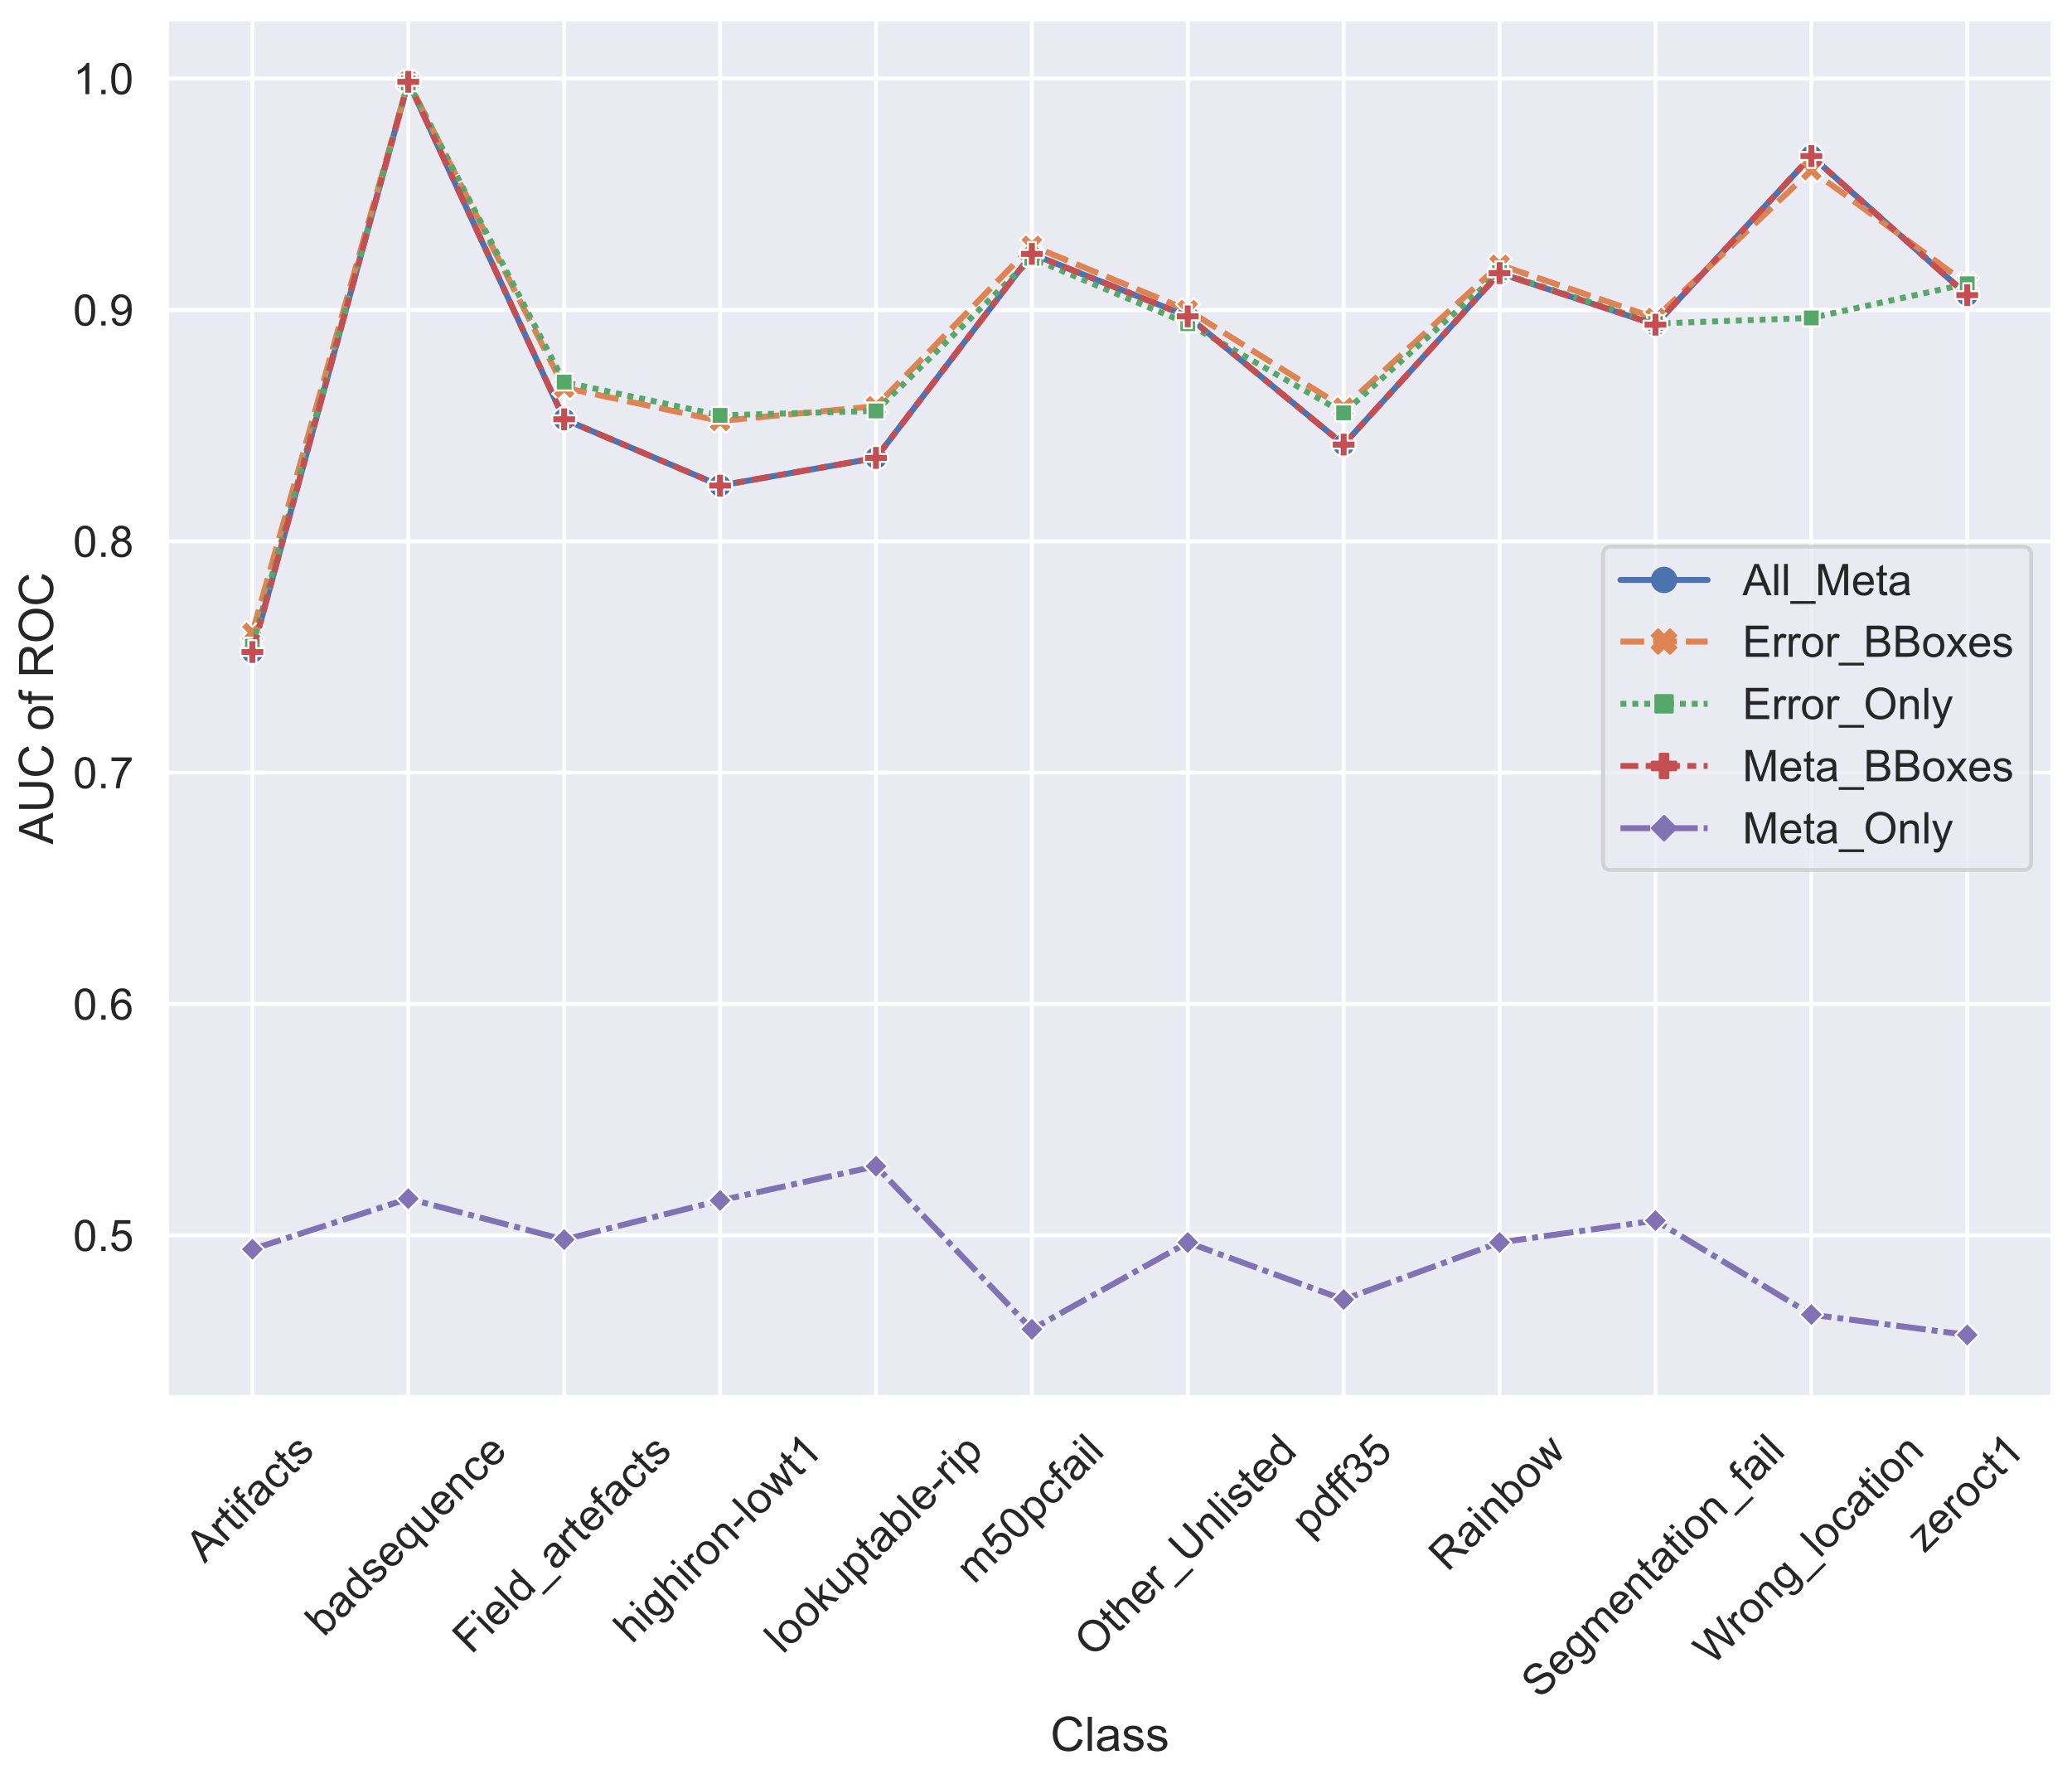 <?xml version="1.0" encoding="utf-8" standalone="no"?>
<!DOCTYPE svg PUBLIC "-//W3C//DTD SVG 1.1//EN"
  "http://www.w3.org/Graphics/SVG/1.1/DTD/svg11.dtd">
<!-- Created with matplotlib (https://matplotlib.org/) -->
<svg height="673.561pt" version="1.1" viewBox="0 0 784.537 673.561" width="784.537pt" xmlns="http://www.w3.org/2000/svg" xmlns:xlink="http://www.w3.org/1999/xlink">
 <defs>
  <style type="text/css">*{stroke-linecap:butt;stroke-linejoin:round;}</style>
 </defs>
 <g id="figure_1">
  <g id="patch_1">
   <path d="M 0 673.561 
L 784.537 673.561 
L 784.537 0 
L 0 0 
z
" style="fill:#ffffff;"/>
  </g>
  <g id="axes_1">
   <g id="patch_2">
    <path d="M 63.097 529.056 
L 777.337 529.056 
L 777.337 7.2 
L 63.097 7.2 
z
" style="fill:#eaeaf2;"/>
   </g>
   <g id="matplotlib.axis_1">
    <g id="xtick_1">
     <g id="line2d_1">
      <path clip-path="url(#pd75712869d)" d="M 95.562 529.056 
L 95.562 7.2 
" style="fill:none;stroke:#ffffff;stroke-linecap:round;stroke-width:1.5;"/>
     </g>
     <g id="text_1">
      <!-- Artifacts -->
      <g style="fill:#262626;" transform="translate(77.509 592.046)rotate(-45)scale(0.165 -0.165)">
       <defs>
        <path d="M -0.141 0 
L 27.344 71.578 
L 37.547 71.578 
L 66.844 0 
L 56.062 0 
L 47.703 21.688 
L 17.781 21.688 
L 9.906 0 
z
M 20.516 29.391 
L 44.781 29.391 
L 37.312 49.219 
Q 33.891 58.25 32.234 64.062 
Q 30.859 57.172 28.375 50.391 
z
" id="ArialMT-65"/>
        <path d="M 6.5 0 
L 6.5 51.859 
L 14.406 51.859 
L 14.406 44 
Q 17.438 49.516 20 51.266 
Q 22.562 53.031 25.641 53.031 
Q 30.078 53.031 34.672 50.203 
L 31.641 42.047 
Q 28.422 43.953 25.203 43.953 
Q 22.312 43.953 20.016 42.219 
Q 17.719 40.484 16.75 37.406 
Q 15.281 32.719 15.281 27.156 
L 15.281 0 
z
" id="ArialMT-114"/>
        <path d="M 25.781 7.859 
L 27.047 0.094 
Q 23.344 -0.688 20.406 -0.688 
Q 15.625 -0.688 12.984 0.828 
Q 10.359 2.344 9.281 4.812 
Q 8.203 7.281 8.203 15.188 
L 8.203 45.016 
L 1.766 45.016 
L 1.766 51.859 
L 8.203 51.859 
L 8.203 64.703 
L 16.938 69.969 
L 16.938 51.859 
L 25.781 51.859 
L 25.781 45.016 
L 16.938 45.016 
L 16.938 14.703 
Q 16.938 10.938 17.406 9.859 
Q 17.875 8.797 18.922 8.156 
Q 19.969 7.516 21.922 7.516 
Q 23.391 7.516 25.781 7.859 
z
" id="ArialMT-116"/>
        <path d="M 6.641 61.469 
L 6.641 71.578 
L 15.438 71.578 
L 15.438 61.469 
z
M 6.641 0 
L 6.641 51.859 
L 15.438 51.859 
L 15.438 0 
z
" id="ArialMT-105"/>
        <path d="M 8.688 0 
L 8.688 45.016 
L 0.922 45.016 
L 0.922 51.859 
L 8.688 51.859 
L 8.688 57.375 
Q 8.688 62.594 9.625 65.141 
Q 10.891 68.562 14.078 70.672 
Q 17.281 72.797 23.047 72.797 
Q 26.766 72.797 31.25 71.922 
L 29.938 64.266 
Q 27.203 64.75 24.75 64.75 
Q 20.75 64.75 19.094 63.031 
Q 17.438 61.328 17.438 56.641 
L 17.438 51.859 
L 27.547 51.859 
L 27.547 45.016 
L 17.438 45.016 
L 17.438 0 
z
" id="ArialMT-102"/>
        <path d="M 40.438 6.391 
Q 35.547 2.25 31.031 0.531 
Q 26.516 -1.172 21.344 -1.172 
Q 12.797 -1.172 8.203 3 
Q 3.609 7.172 3.609 13.672 
Q 3.609 17.484 5.344 20.625 
Q 7.078 23.781 9.891 25.688 
Q 12.703 27.594 16.219 28.562 
Q 18.797 29.25 24.031 29.891 
Q 34.672 31.156 39.703 32.906 
Q 39.75 34.719 39.75 35.203 
Q 39.75 40.578 37.25 42.781 
Q 33.891 45.75 27.25 45.75 
Q 21.047 45.75 18.094 43.578 
Q 15.141 41.406 13.719 35.891 
L 5.125 37.062 
Q 6.297 42.578 8.984 45.969 
Q 11.672 49.359 16.75 51.188 
Q 21.828 53.031 28.516 53.031 
Q 35.156 53.031 39.297 51.469 
Q 43.453 49.906 45.406 47.531 
Q 47.359 45.172 48.141 41.547 
Q 48.578 39.312 48.578 33.453 
L 48.578 21.734 
Q 48.578 9.469 49.141 6.219 
Q 49.703 2.984 51.375 0 
L 42.188 0 
Q 40.828 2.734 40.438 6.391 
z
M 39.703 26.031 
Q 34.906 24.078 25.344 22.703 
Q 19.922 21.922 17.672 20.938 
Q 15.438 19.969 14.203 18.094 
Q 12.984 16.219 12.984 13.922 
Q 12.984 10.406 15.641 8.062 
Q 18.312 5.719 23.438 5.719 
Q 28.516 5.719 32.469 7.938 
Q 36.422 10.156 38.281 14.016 
Q 39.703 17 39.703 22.797 
z
" id="ArialMT-97"/>
        <path d="M 40.438 19 
L 49.078 17.875 
Q 47.656 8.938 41.812 3.875 
Q 35.984 -1.172 27.484 -1.172 
Q 16.844 -1.172 10.375 5.781 
Q 3.906 12.75 3.906 25.734 
Q 3.906 34.125 6.688 40.422 
Q 9.469 46.734 15.156 49.875 
Q 20.844 53.031 27.547 53.031 
Q 35.984 53.031 41.359 48.75 
Q 46.734 44.484 48.25 36.625 
L 39.703 35.297 
Q 38.484 40.531 35.375 43.156 
Q 32.281 45.797 27.875 45.797 
Q 21.234 45.797 17.078 41.031 
Q 12.938 36.281 12.938 25.984 
Q 12.938 15.531 16.938 10.797 
Q 20.953 6.062 27.391 6.062 
Q 32.562 6.062 36.031 9.234 
Q 39.5 12.406 40.438 19 
z
" id="ArialMT-99"/>
        <path d="M 3.078 15.484 
L 11.766 16.844 
Q 12.5 11.625 15.844 8.844 
Q 19.188 6.062 25.203 6.062 
Q 31.25 6.062 34.172 8.516 
Q 37.109 10.984 37.109 14.312 
Q 37.109 17.281 34.516 19 
Q 32.719 20.172 25.531 21.969 
Q 15.875 24.422 12.141 26.203 
Q 8.406 27.984 6.469 31.125 
Q 4.547 34.281 4.547 38.094 
Q 4.547 41.547 6.125 44.5 
Q 7.719 47.469 10.453 49.422 
Q 12.5 50.922 16.031 51.969 
Q 19.578 53.031 23.641 53.031 
Q 29.734 53.031 34.344 51.266 
Q 38.969 49.516 41.156 46.5 
Q 43.359 43.5 44.188 38.484 
L 35.594 37.312 
Q 35.016 41.312 32.203 43.547 
Q 29.391 45.797 24.266 45.797 
Q 18.219 45.797 15.625 43.797 
Q 13.031 41.797 13.031 39.109 
Q 13.031 37.406 14.109 36.031 
Q 15.188 34.625 17.484 33.688 
Q 18.797 33.203 25.25 31.453 
Q 34.578 28.953 38.25 27.359 
Q 41.938 25.781 44.031 22.75 
Q 46.141 19.734 46.141 15.234 
Q 46.141 10.844 43.578 6.953 
Q 41.016 3.078 36.172 0.953 
Q 31.344 -1.172 25.25 -1.172 
Q 15.141 -1.172 9.844 3.031 
Q 4.547 7.234 3.078 15.484 
z
" id="ArialMT-115"/>
       </defs>
       <use xlink:href="#ArialMT-65"/>
       <use x="66.699" xlink:href="#ArialMT-114"/>
       <use x="100" xlink:href="#ArialMT-116"/>
       <use x="127.783" xlink:href="#ArialMT-105"/>
       <use x="150" xlink:href="#ArialMT-102"/>
       <use x="177.783" xlink:href="#ArialMT-97"/>
       <use x="233.398" xlink:href="#ArialMT-99"/>
       <use x="283.398" xlink:href="#ArialMT-116"/>
       <use x="311.182" xlink:href="#ArialMT-115"/>
      </g>
     </g>
    </g>
    <g id="xtick_2">
     <g id="line2d_2">
      <path clip-path="url(#pd75712869d)" d="M 154.59 529.056 
L 154.59 7.2 
" style="fill:none;stroke:#ffffff;stroke-linecap:round;stroke-width:1.5;"/>
     </g>
     <g id="text_2">
      <!-- badsequence -->
      <g style="fill:#262626;" transform="translate(122.576 619.967)rotate(-45)scale(0.165 -0.165)">
       <defs>
        <path d="M 14.703 0 
L 6.547 0 
L 6.547 71.578 
L 15.328 71.578 
L 15.328 46.047 
Q 20.906 53.031 29.547 53.031 
Q 34.328 53.031 38.594 51.094 
Q 42.875 49.172 45.625 45.672 
Q 48.391 42.188 49.953 37.25 
Q 51.516 32.328 51.516 26.703 
Q 51.516 13.375 44.922 6.094 
Q 38.328 -1.172 29.109 -1.172 
Q 19.922 -1.172 14.703 6.5 
z
M 14.594 26.312 
Q 14.594 17 17.141 12.844 
Q 21.297 6.062 28.375 6.062 
Q 34.125 6.062 38.328 11.062 
Q 42.531 16.062 42.531 25.984 
Q 42.531 36.141 38.5 40.969 
Q 34.469 45.797 28.766 45.797 
Q 23 45.797 18.797 40.797 
Q 14.594 35.797 14.594 26.312 
z
" id="ArialMT-98"/>
        <path d="M 40.234 0 
L 40.234 6.547 
Q 35.297 -1.172 25.734 -1.172 
Q 19.531 -1.172 14.328 2.25 
Q 9.125 5.672 6.266 11.797 
Q 3.422 17.922 3.422 25.875 
Q 3.422 33.641 6 39.969 
Q 8.594 46.297 13.766 49.656 
Q 18.953 53.031 25.344 53.031 
Q 30.031 53.031 33.688 51.047 
Q 37.359 49.078 39.656 45.906 
L 39.656 71.578 
L 48.391 71.578 
L 48.391 0 
z
M 12.453 25.875 
Q 12.453 15.922 16.641 10.984 
Q 20.844 6.062 26.562 6.062 
Q 32.328 6.062 36.344 10.766 
Q 40.375 15.484 40.375 25.141 
Q 40.375 35.797 36.266 40.766 
Q 32.172 45.75 26.172 45.75 
Q 20.312 45.75 16.375 40.969 
Q 12.453 36.188 12.453 25.875 
z
" id="ArialMT-100"/>
        <path d="M 42.094 16.703 
L 51.172 15.578 
Q 49.031 7.625 43.219 3.219 
Q 37.406 -1.172 28.375 -1.172 
Q 17 -1.172 10.328 5.828 
Q 3.656 12.844 3.656 25.484 
Q 3.656 38.578 10.391 45.797 
Q 17.141 53.031 27.875 53.031 
Q 38.281 53.031 44.875 45.953 
Q 51.469 38.875 51.469 26.031 
Q 51.469 25.25 51.422 23.688 
L 12.75 23.688 
Q 13.234 15.141 17.578 10.594 
Q 21.922 6.062 28.422 6.062 
Q 33.25 6.062 36.672 8.594 
Q 40.094 11.141 42.094 16.703 
z
M 13.234 30.906 
L 42.188 30.906 
Q 41.609 37.453 38.875 40.719 
Q 34.672 45.797 27.984 45.797 
Q 21.922 45.797 17.797 41.75 
Q 13.672 37.703 13.234 30.906 
z
" id="ArialMT-101"/>
        <path d="M 39.656 -19.875 
L 39.656 5.516 
Q 37.594 2.641 33.906 0.734 
Q 30.219 -1.172 26.078 -1.172 
Q 16.844 -1.172 10.172 6.203 
Q 3.516 13.578 3.516 26.422 
Q 3.516 34.234 6.219 40.422 
Q 8.938 46.625 14.078 49.828 
Q 19.234 53.031 25.391 53.031 
Q 35.016 53.031 40.531 44.922 
L 40.531 51.859 
L 48.438 51.859 
L 48.438 -19.875 
z
M 12.547 26.078 
Q 12.547 16.062 16.75 11.062 
Q 20.953 6.062 26.812 6.062 
Q 32.422 6.062 36.469 10.812 
Q 40.531 15.578 40.531 25.297 
Q 40.531 35.641 36.25 40.859 
Q 31.984 46.094 26.219 46.094 
Q 20.516 46.094 16.531 41.234 
Q 12.547 36.375 12.547 26.078 
z
" id="ArialMT-113"/>
        <path d="M 40.578 0 
L 40.578 7.625 
Q 34.516 -1.172 24.125 -1.172 
Q 19.531 -1.172 15.547 0.578 
Q 11.578 2.344 9.641 5 
Q 7.719 7.672 6.938 11.531 
Q 6.391 14.109 6.391 19.734 
L 6.391 51.859 
L 15.188 51.859 
L 15.188 23.094 
Q 15.188 16.219 15.719 13.812 
Q 16.547 10.359 19.234 8.375 
Q 21.922 6.391 25.875 6.391 
Q 29.828 6.391 33.297 8.422 
Q 36.766 10.453 38.203 13.938 
Q 39.656 17.438 39.656 24.078 
L 39.656 51.859 
L 48.438 51.859 
L 48.438 0 
z
" id="ArialMT-117"/>
        <path d="M 6.594 0 
L 6.594 51.859 
L 14.5 51.859 
L 14.5 44.484 
Q 20.219 53.031 31 53.031 
Q 35.688 53.031 39.625 51.344 
Q 43.562 49.656 45.516 46.922 
Q 47.469 44.188 48.25 40.438 
Q 48.734 37.984 48.734 31.891 
L 48.734 0 
L 39.938 0 
L 39.938 31.547 
Q 39.938 36.922 38.906 39.578 
Q 37.891 42.234 35.281 43.812 
Q 32.672 45.406 29.156 45.406 
Q 23.531 45.406 19.453 41.844 
Q 15.375 38.281 15.375 28.328 
L 15.375 0 
z
" id="ArialMT-110"/>
       </defs>
       <use xlink:href="#ArialMT-98"/>
       <use x="55.615" xlink:href="#ArialMT-97"/>
       <use x="111.23" xlink:href="#ArialMT-100"/>
       <use x="166.846" xlink:href="#ArialMT-115"/>
       <use x="216.846" xlink:href="#ArialMT-101"/>
       <use x="272.461" xlink:href="#ArialMT-113"/>
       <use x="328.076" xlink:href="#ArialMT-117"/>
       <use x="383.691" xlink:href="#ArialMT-101"/>
       <use x="439.307" xlink:href="#ArialMT-110"/>
       <use x="494.922" xlink:href="#ArialMT-99"/>
       <use x="544.922" xlink:href="#ArialMT-101"/>
      </g>
     </g>
    </g>
    <g id="xtick_3">
     <g id="line2d_3">
      <path clip-path="url(#pd75712869d)" d="M 213.618 529.056 
L 213.618 7.2 
" style="fill:none;stroke:#ffffff;stroke-linecap:round;stroke-width:1.5;"/>
     </g>
     <g id="text_3">
      <!-- Field_artefacts -->
      <g style="fill:#262626;" transform="translate(178.448 626.565)rotate(-45)scale(0.165 -0.165)">
       <defs>
        <path d="M 8.203 0 
L 8.203 71.578 
L 56.5 71.578 
L 56.5 63.141 
L 17.672 63.141 
L 17.672 40.969 
L 51.266 40.969 
L 51.266 32.516 
L 17.672 32.516 
L 17.672 0 
z
" id="ArialMT-70"/>
        <path d="M 6.391 0 
L 6.391 71.578 
L 15.188 71.578 
L 15.188 0 
z
" id="ArialMT-108"/>
        <path d="M -1.516 -19.875 
L -1.516 -13.531 
L 56.734 -13.531 
L 56.734 -19.875 
z
" id="ArialMT-95"/>
       </defs>
       <use xlink:href="#ArialMT-70"/>
       <use x="61.084" xlink:href="#ArialMT-105"/>
       <use x="83.301" xlink:href="#ArialMT-101"/>
       <use x="138.916" xlink:href="#ArialMT-108"/>
       <use x="161.133" xlink:href="#ArialMT-100"/>
       <use x="216.748" xlink:href="#ArialMT-95"/>
       <use x="272.363" xlink:href="#ArialMT-97"/>
       <use x="327.979" xlink:href="#ArialMT-114"/>
       <use x="361.279" xlink:href="#ArialMT-116"/>
       <use x="389.062" xlink:href="#ArialMT-101"/>
       <use x="444.678" xlink:href="#ArialMT-102"/>
       <use x="472.461" xlink:href="#ArialMT-97"/>
       <use x="528.076" xlink:href="#ArialMT-99"/>
       <use x="578.076" xlink:href="#ArialMT-116"/>
       <use x="605.859" xlink:href="#ArialMT-115"/>
      </g>
     </g>
    </g>
    <g id="xtick_4">
     <g id="line2d_4">
      <path clip-path="url(#pd75712869d)" d="M 272.646 529.056 
L 272.646 7.2 
" style="fill:none;stroke:#ffffff;stroke-linecap:round;stroke-width:1.5;"/>
     </g>
     <g id="text_4">
      <!-- highiron-lowt1 -->
      <g style="fill:#262626;" transform="translate(239.296 622.572)rotate(-45)scale(0.165 -0.165)">
       <defs>
        <path d="M 6.594 0 
L 6.594 71.578 
L 15.375 71.578 
L 15.375 45.906 
Q 21.531 53.031 30.906 53.031 
Q 36.672 53.031 40.922 50.75 
Q 45.172 48.484 47 44.484 
Q 48.828 40.484 48.828 32.859 
L 48.828 0 
L 40.047 0 
L 40.047 32.859 
Q 40.047 39.453 37.188 42.453 
Q 34.328 45.453 29.109 45.453 
Q 25.203 45.453 21.75 43.422 
Q 18.312 41.406 16.844 37.938 
Q 15.375 34.469 15.375 28.375 
L 15.375 0 
z
" id="ArialMT-104"/>
        <path d="M 4.984 -4.297 
L 13.531 -5.562 
Q 14.062 -9.516 16.5 -11.328 
Q 19.781 -13.766 25.438 -13.766 
Q 31.547 -13.766 34.859 -11.328 
Q 38.188 -8.891 39.359 -4.5 
Q 40.047 -1.812 39.984 6.781 
Q 34.234 0 25.641 0 
Q 14.938 0 9.078 7.719 
Q 3.219 15.438 3.219 26.219 
Q 3.219 33.641 5.906 39.906 
Q 8.594 46.188 13.688 49.609 
Q 18.797 53.031 25.688 53.031 
Q 34.859 53.031 40.828 45.609 
L 40.828 51.859 
L 48.922 51.859 
L 48.922 7.031 
Q 48.922 -5.078 46.453 -10.125 
Q 44 -15.188 38.641 -18.109 
Q 33.297 -21.047 25.484 -21.047 
Q 16.219 -21.047 10.5 -16.875 
Q 4.781 -12.703 4.984 -4.297 
z
M 12.25 26.859 
Q 12.25 16.656 16.297 11.969 
Q 20.359 7.281 26.469 7.281 
Q 32.516 7.281 36.609 11.938 
Q 40.719 16.609 40.719 26.562 
Q 40.719 36.078 36.5 40.906 
Q 32.281 45.75 26.312 45.75 
Q 20.453 45.75 16.344 40.984 
Q 12.25 36.234 12.25 26.859 
z
" id="ArialMT-103"/>
        <path d="M 3.328 25.922 
Q 3.328 40.328 11.328 47.266 
Q 18.016 53.031 27.641 53.031 
Q 38.328 53.031 45.109 46.016 
Q 51.906 39.016 51.906 26.656 
Q 51.906 16.656 48.906 10.906 
Q 45.906 5.172 40.156 2 
Q 34.422 -1.172 27.641 -1.172 
Q 16.75 -1.172 10.031 5.812 
Q 3.328 12.797 3.328 25.922 
z
M 12.359 25.922 
Q 12.359 15.969 16.703 11.016 
Q 21.047 6.062 27.641 6.062 
Q 34.188 6.062 38.531 11.031 
Q 42.875 16.016 42.875 26.219 
Q 42.875 35.844 38.5 40.797 
Q 34.125 45.75 27.641 45.75 
Q 21.047 45.75 16.703 40.812 
Q 12.359 35.891 12.359 25.922 
z
" id="ArialMT-111"/>
        <path d="M 3.172 21.484 
L 3.172 30.328 
L 30.172 30.328 
L 30.172 21.484 
z
" id="ArialMT-45"/>
        <path d="M 16.156 0 
L 0.297 51.859 
L 9.375 51.859 
L 17.625 21.922 
L 20.703 10.797 
Q 20.906 11.625 23.391 21.484 
L 31.641 51.859 
L 40.672 51.859 
L 48.438 21.781 
L 51.031 11.859 
L 54 21.875 
L 62.891 51.859 
L 71.438 51.859 
L 55.219 0 
L 46.094 0 
L 37.844 31.062 
L 35.844 39.891 
L 25.344 0 
z
" id="ArialMT-119"/>
        <path d="M 37.25 0 
L 28.469 0 
L 28.469 56 
Q 25.297 52.984 20.141 49.953 
Q 14.984 46.922 10.891 45.406 
L 10.891 53.906 
Q 18.266 57.375 23.781 62.297 
Q 29.297 67.234 31.594 71.875 
L 37.25 71.875 
z
" id="ArialMT-49"/>
       </defs>
       <use xlink:href="#ArialMT-104"/>
       <use x="55.615" xlink:href="#ArialMT-105"/>
       <use x="77.832" xlink:href="#ArialMT-103"/>
       <use x="133.447" xlink:href="#ArialMT-104"/>
       <use x="189.062" xlink:href="#ArialMT-105"/>
       <use x="211.279" xlink:href="#ArialMT-114"/>
       <use x="244.58" xlink:href="#ArialMT-111"/>
       <use x="300.195" xlink:href="#ArialMT-110"/>
       <use x="355.811" xlink:href="#ArialMT-45"/>
       <use x="389.111" xlink:href="#ArialMT-108"/>
       <use x="411.328" xlink:href="#ArialMT-111"/>
       <use x="466.943" xlink:href="#ArialMT-119"/>
       <use x="539.16" xlink:href="#ArialMT-116"/>
       <use x="566.943" xlink:href="#ArialMT-49"/>
      </g>
     </g>
    </g>
    <g id="xtick_5">
     <g id="line2d_5">
      <path clip-path="url(#pd75712869d)" d="M 331.674 529.056 
L 331.674 7.2 
" style="fill:none;stroke:#ffffff;stroke-linecap:round;stroke-width:1.5;"/>
     </g>
     <g id="text_5">
      <!-- lookuptable-rip -->
      <g style="fill:#262626;" transform="translate(296.427 626.434)rotate(-45)scale(0.165 -0.165)">
       <defs>
        <path d="M 6.641 0 
L 6.641 71.578 
L 15.438 71.578 
L 15.438 30.766 
L 36.234 51.859 
L 47.609 51.859 
L 27.781 32.625 
L 49.609 0 
L 38.766 0 
L 21.625 26.516 
L 15.438 20.562 
L 15.438 0 
z
" id="ArialMT-107"/>
        <path d="M 6.594 -19.875 
L 6.594 51.859 
L 14.594 51.859 
L 14.594 45.125 
Q 17.438 49.078 21 51.047 
Q 24.562 53.031 29.641 53.031 
Q 36.281 53.031 41.359 49.609 
Q 46.438 46.188 49.016 39.953 
Q 51.609 33.734 51.609 26.312 
Q 51.609 18.359 48.75 11.984 
Q 45.906 5.609 40.453 2.219 
Q 35.016 -1.172 29 -1.172 
Q 24.609 -1.172 21.109 0.688 
Q 17.625 2.547 15.375 5.375 
L 15.375 -19.875 
z
M 14.547 25.641 
Q 14.547 15.625 18.594 10.844 
Q 22.656 6.062 28.422 6.062 
Q 34.281 6.062 38.453 11.016 
Q 42.625 15.969 42.625 26.375 
Q 42.625 36.281 38.547 41.203 
Q 34.469 46.141 28.812 46.141 
Q 23.188 46.141 18.859 40.891 
Q 14.547 35.641 14.547 25.641 
z
" id="ArialMT-112"/>
       </defs>
       <use xlink:href="#ArialMT-108"/>
       <use x="22.217" xlink:href="#ArialMT-111"/>
       <use x="77.832" xlink:href="#ArialMT-111"/>
       <use x="133.447" xlink:href="#ArialMT-107"/>
       <use x="183.447" xlink:href="#ArialMT-117"/>
       <use x="239.062" xlink:href="#ArialMT-112"/>
       <use x="294.678" xlink:href="#ArialMT-116"/>
       <use x="322.461" xlink:href="#ArialMT-97"/>
       <use x="378.076" xlink:href="#ArialMT-98"/>
       <use x="433.691" xlink:href="#ArialMT-108"/>
       <use x="455.908" xlink:href="#ArialMT-101"/>
       <use x="511.523" xlink:href="#ArialMT-45"/>
       <use x="544.824" xlink:href="#ArialMT-114"/>
       <use x="578.125" xlink:href="#ArialMT-105"/>
       <use x="600.342" xlink:href="#ArialMT-112"/>
      </g>
     </g>
    </g>
    <g id="xtick_6">
     <g id="line2d_6">
      <path clip-path="url(#pd75712869d)" d="M 390.703 529.056 
L 390.703 7.2 
" style="fill:none;stroke:#ffffff;stroke-linecap:round;stroke-width:1.5;"/>
     </g>
     <g id="text_6">
      <!-- m50pcfail -->
      <g style="fill:#262626;" transform="translate(368.825 599.98)rotate(-45)scale(0.165 -0.165)">
       <defs>
        <path d="M 6.594 0 
L 6.594 51.859 
L 14.453 51.859 
L 14.453 44.578 
Q 16.891 48.391 20.938 50.703 
Q 25 53.031 30.172 53.031 
Q 35.938 53.031 39.625 50.641 
Q 43.312 48.25 44.828 43.953 
Q 50.984 53.031 60.844 53.031 
Q 68.562 53.031 72.703 48.75 
Q 76.859 44.484 76.859 35.594 
L 76.859 0 
L 68.109 0 
L 68.109 32.672 
Q 68.109 37.938 67.25 40.25 
Q 66.406 42.578 64.156 43.984 
Q 61.922 45.406 58.891 45.406 
Q 53.422 45.406 49.797 41.766 
Q 46.188 38.141 46.188 30.125 
L 46.188 0 
L 37.406 0 
L 37.406 33.688 
Q 37.406 39.547 35.25 42.469 
Q 33.109 45.406 28.219 45.406 
Q 24.516 45.406 21.359 43.453 
Q 18.219 41.5 16.797 37.734 
Q 15.375 33.984 15.375 26.906 
L 15.375 0 
z
" id="ArialMT-109"/>
        <path d="M 4.156 18.75 
L 13.375 19.531 
Q 14.406 12.797 18.141 9.391 
Q 21.875 6 27.156 6 
Q 33.5 6 37.891 10.781 
Q 42.281 15.578 42.281 23.484 
Q 42.281 31 38.062 35.344 
Q 33.844 39.703 27 39.703 
Q 22.75 39.703 19.328 37.766 
Q 15.922 35.844 13.969 32.766 
L 5.719 33.844 
L 12.641 70.609 
L 48.25 70.609 
L 48.25 62.203 
L 19.672 62.203 
L 15.828 42.969 
Q 22.266 47.469 29.344 47.469 
Q 38.719 47.469 45.156 40.969 
Q 51.609 34.469 51.609 24.266 
Q 51.609 14.547 45.953 7.469 
Q 39.062 -1.219 27.156 -1.219 
Q 17.391 -1.219 11.203 4.25 
Q 5.031 9.719 4.156 18.75 
z
" id="ArialMT-53"/>
        <path d="M 4.156 35.297 
Q 4.156 48 6.766 55.734 
Q 9.375 63.484 14.516 67.672 
Q 19.672 71.875 27.484 71.875 
Q 33.25 71.875 37.594 69.547 
Q 41.938 67.234 44.766 62.859 
Q 47.609 58.5 49.219 52.219 
Q 50.828 45.953 50.828 35.297 
Q 50.828 22.703 48.234 14.969 
Q 45.656 7.234 40.5 3 
Q 35.359 -1.219 27.484 -1.219 
Q 17.141 -1.219 11.234 6.203 
Q 4.156 15.141 4.156 35.297 
z
M 13.188 35.297 
Q 13.188 17.672 17.312 11.828 
Q 21.438 6 27.484 6 
Q 33.547 6 37.672 11.859 
Q 41.797 17.719 41.797 35.297 
Q 41.797 52.984 37.672 58.781 
Q 33.547 64.594 27.391 64.594 
Q 21.344 64.594 17.719 59.469 
Q 13.188 52.938 13.188 35.297 
z
" id="ArialMT-48"/>
       </defs>
       <use xlink:href="#ArialMT-109"/>
       <use x="83.301" xlink:href="#ArialMT-53"/>
       <use x="138.916" xlink:href="#ArialMT-48"/>
       <use x="194.531" xlink:href="#ArialMT-112"/>
       <use x="250.146" xlink:href="#ArialMT-99"/>
       <use x="300.146" xlink:href="#ArialMT-102"/>
       <use x="327.93" xlink:href="#ArialMT-97"/>
       <use x="383.545" xlink:href="#ArialMT-105"/>
       <use x="405.762" xlink:href="#ArialMT-108"/>
      </g>
     </g>
    </g>
    <g id="xtick_7">
     <g id="line2d_7">
      <path clip-path="url(#pd75712869d)" d="M 449.731 529.056 
L 449.731 7.2 
" style="fill:none;stroke:#ffffff;stroke-linecap:round;stroke-width:1.5;"/>
     </g>
     <g id="text_7">
      <!-- Other_Unlisted -->
      <g style="fill:#262626;" transform="translate(413.914 627.872)rotate(-45)scale(0.165 -0.165)">
       <defs>
        <path d="M 4.828 34.859 
Q 4.828 52.688 14.391 62.766 
Q 23.969 72.859 39.109 72.859 
Q 49.031 72.859 56.984 68.109 
Q 64.938 63.375 69.109 54.906 
Q 73.297 46.438 73.297 35.688 
Q 73.297 24.812 68.891 16.219 
Q 64.5 7.625 56.438 3.203 
Q 48.391 -1.219 39.062 -1.219 
Q 28.953 -1.219 20.984 3.656 
Q 13.031 8.547 8.922 16.984 
Q 4.828 25.438 4.828 34.859 
z
M 14.594 34.719 
Q 14.594 21.781 21.547 14.328 
Q 28.516 6.891 39.016 6.891 
Q 49.703 6.891 56.609 14.406 
Q 63.531 21.922 63.531 35.75 
Q 63.531 44.484 60.578 51 
Q 57.625 57.516 51.922 61.109 
Q 46.234 64.703 39.156 64.703 
Q 29.109 64.703 21.844 57.781 
Q 14.594 50.875 14.594 34.719 
z
" id="ArialMT-79"/>
        <path d="M 54.688 71.578 
L 64.156 71.578 
L 64.156 30.219 
Q 64.156 19.438 61.719 13.078 
Q 59.281 6.734 52.906 2.75 
Q 46.531 -1.219 36.188 -1.219 
Q 26.125 -1.219 19.719 2.25 
Q 13.328 5.719 10.594 12.281 
Q 7.859 18.844 7.859 30.219 
L 7.859 71.578 
L 17.328 71.578 
L 17.328 30.281 
Q 17.328 20.953 19.062 16.531 
Q 20.797 12.109 25.016 9.719 
Q 29.25 7.328 35.359 7.328 
Q 45.797 7.328 50.234 12.062 
Q 54.688 16.797 54.688 30.281 
z
" id="ArialMT-85"/>
       </defs>
       <use xlink:href="#ArialMT-79"/>
       <use x="77.783" xlink:href="#ArialMT-116"/>
       <use x="105.566" xlink:href="#ArialMT-104"/>
       <use x="161.182" xlink:href="#ArialMT-101"/>
       <use x="216.797" xlink:href="#ArialMT-114"/>
       <use x="250.098" xlink:href="#ArialMT-95"/>
       <use x="305.713" xlink:href="#ArialMT-85"/>
       <use x="377.93" xlink:href="#ArialMT-110"/>
       <use x="433.545" xlink:href="#ArialMT-108"/>
       <use x="455.762" xlink:href="#ArialMT-105"/>
       <use x="477.979" xlink:href="#ArialMT-115"/>
       <use x="527.979" xlink:href="#ArialMT-116"/>
       <use x="555.762" xlink:href="#ArialMT-101"/>
       <use x="611.377" xlink:href="#ArialMT-100"/>
      </g>
     </g>
    </g>
    <g id="xtick_8">
     <g id="line2d_8">
      <path clip-path="url(#pd75712869d)" d="M 508.759 529.056 
L 508.759 7.2 
" style="fill:none;stroke:#ffffff;stroke-linecap:round;stroke-width:1.5;"/>
     </g>
     <g id="text_8">
      <!-- pdff35 -->
      <g style="fill:#262626;" transform="translate(495.731 582.28)rotate(-45)scale(0.165 -0.165)">
       <defs>
        <path d="M 4.203 18.891 
L 12.984 20.062 
Q 14.5 12.594 18.141 9.297 
Q 21.781 6 27 6 
Q 33.203 6 37.469 10.297 
Q 41.75 14.594 41.75 20.953 
Q 41.75 27 37.797 30.922 
Q 33.844 34.859 27.734 34.859 
Q 25.25 34.859 21.531 33.891 
L 22.516 41.609 
Q 23.391 41.5 23.922 41.5 
Q 29.547 41.5 34.031 44.422 
Q 38.531 47.359 38.531 53.469 
Q 38.531 58.297 35.25 61.469 
Q 31.984 64.656 26.812 64.656 
Q 21.688 64.656 18.266 61.422 
Q 14.844 58.203 13.875 51.766 
L 5.078 53.328 
Q 6.688 62.156 12.391 67.016 
Q 18.109 71.875 26.609 71.875 
Q 32.469 71.875 37.391 69.359 
Q 42.328 66.844 44.938 62.5 
Q 47.562 58.156 47.562 53.266 
Q 47.562 48.641 45.062 44.828 
Q 42.578 41.016 37.703 38.766 
Q 44.047 37.312 47.562 32.688 
Q 51.078 28.078 51.078 21.141 
Q 51.078 11.766 44.234 5.25 
Q 37.406 -1.266 26.953 -1.266 
Q 17.531 -1.266 11.297 4.344 
Q 5.078 9.969 4.203 18.891 
z
" id="ArialMT-51"/>
       </defs>
       <use xlink:href="#ArialMT-112"/>
       <use x="55.615" xlink:href="#ArialMT-100"/>
       <use x="111.23" xlink:href="#ArialMT-102"/>
       <use x="137.264" xlink:href="#ArialMT-102"/>
       <use x="165.047" xlink:href="#ArialMT-51"/>
       <use x="220.662" xlink:href="#ArialMT-53"/>
      </g>
     </g>
    </g>
    <g id="xtick_9">
     <g id="line2d_9">
      <path clip-path="url(#pd75712869d)" d="M 567.787 529.056 
L 567.787 7.2 
" style="fill:none;stroke:#ffffff;stroke-linecap:round;stroke-width:1.5;"/>
     </g>
     <g id="text_9">
      <!-- Rainbow -->
      <g style="fill:#262626;" transform="translate(548.105 595.304)rotate(-45)scale(0.165 -0.165)">
       <defs>
        <path d="M 7.859 0 
L 7.859 71.578 
L 39.594 71.578 
Q 49.172 71.578 54.141 69.641 
Q 59.125 67.719 62.109 62.828 
Q 65.094 57.953 65.094 52.047 
Q 65.094 44.438 60.156 39.203 
Q 55.219 33.984 44.922 32.562 
Q 48.688 30.766 50.641 29 
Q 54.781 25.203 58.5 19.484 
L 70.953 0 
L 59.031 0 
L 49.562 14.891 
Q 45.406 21.344 42.719 24.75 
Q 40.047 28.172 37.922 29.531 
Q 35.797 30.906 33.594 31.453 
Q 31.984 31.781 28.328 31.781 
L 17.328 31.781 
L 17.328 0 
z
M 17.328 39.984 
L 37.703 39.984 
Q 44.188 39.984 47.844 41.328 
Q 51.516 42.672 53.422 45.625 
Q 55.328 48.578 55.328 52.047 
Q 55.328 57.125 51.641 60.391 
Q 47.953 63.672 39.984 63.672 
L 17.328 63.672 
z
" id="ArialMT-82"/>
       </defs>
       <use xlink:href="#ArialMT-82"/>
       <use x="72.217" xlink:href="#ArialMT-97"/>
       <use x="127.832" xlink:href="#ArialMT-105"/>
       <use x="150.049" xlink:href="#ArialMT-110"/>
       <use x="205.664" xlink:href="#ArialMT-98"/>
       <use x="261.279" xlink:href="#ArialMT-111"/>
       <use x="316.895" xlink:href="#ArialMT-119"/>
      </g>
     </g>
    </g>
    <g id="xtick_10">
     <g id="line2d_10">
      <path clip-path="url(#pd75712869d)" d="M 626.815 529.056 
L 626.815 7.2 
" style="fill:none;stroke:#ffffff;stroke-linecap:round;stroke-width:1.5;"/>
     </g>
     <g id="text_10">
      <!-- Segmentation_fail -->
      <g style="fill:#262626;" transform="translate(583.137 643.444)rotate(-45)scale(0.165 -0.165)">
       <defs>
        <path d="M 4.5 23 
L 13.422 23.781 
Q 14.062 18.406 16.375 14.969 
Q 18.703 11.531 23.578 9.406 
Q 28.469 7.281 34.578 7.281 
Q 39.984 7.281 44.141 8.891 
Q 48.297 10.5 50.312 13.297 
Q 52.344 16.109 52.344 19.438 
Q 52.344 22.797 50.391 25.312 
Q 48.438 27.828 43.953 29.547 
Q 41.062 30.672 31.203 33.031 
Q 21.344 35.406 17.391 37.5 
Q 12.25 40.188 9.734 44.156 
Q 7.234 48.141 7.234 53.078 
Q 7.234 58.5 10.297 63.203 
Q 13.375 67.922 19.281 70.359 
Q 25.203 72.797 32.422 72.797 
Q 40.375 72.797 46.453 70.234 
Q 52.547 67.672 55.812 62.688 
Q 59.078 57.719 59.328 51.422 
L 50.25 50.734 
Q 49.516 57.516 45.281 60.984 
Q 41.062 64.453 32.812 64.453 
Q 24.219 64.453 20.281 61.297 
Q 16.359 58.156 16.359 53.719 
Q 16.359 49.859 19.141 47.359 
Q 21.875 44.875 33.422 42.266 
Q 44.969 39.656 49.266 37.703 
Q 55.516 34.812 58.484 30.391 
Q 61.469 25.984 61.469 20.219 
Q 61.469 14.5 58.203 9.438 
Q 54.938 4.391 48.797 1.578 
Q 42.672 -1.219 35.016 -1.219 
Q 25.297 -1.219 18.719 1.609 
Q 12.156 4.438 8.422 10.125 
Q 4.688 15.828 4.5 23 
z
" id="ArialMT-83"/>
       </defs>
       <use xlink:href="#ArialMT-83"/>
       <use x="66.699" xlink:href="#ArialMT-101"/>
       <use x="122.314" xlink:href="#ArialMT-103"/>
       <use x="177.93" xlink:href="#ArialMT-109"/>
       <use x="261.23" xlink:href="#ArialMT-101"/>
       <use x="316.846" xlink:href="#ArialMT-110"/>
       <use x="372.461" xlink:href="#ArialMT-116"/>
       <use x="400.244" xlink:href="#ArialMT-97"/>
       <use x="455.859" xlink:href="#ArialMT-116"/>
       <use x="483.643" xlink:href="#ArialMT-105"/>
       <use x="505.859" xlink:href="#ArialMT-111"/>
       <use x="561.475" xlink:href="#ArialMT-110"/>
       <use x="617.09" xlink:href="#ArialMT-95"/>
       <use x="672.705" xlink:href="#ArialMT-102"/>
       <use x="700.488" xlink:href="#ArialMT-97"/>
       <use x="756.104" xlink:href="#ArialMT-105"/>
       <use x="778.32" xlink:href="#ArialMT-108"/>
      </g>
     </g>
    </g>
    <g id="xtick_11">
     <g id="line2d_11">
      <path clip-path="url(#pd75712869d)" d="M 685.843 529.056 
L 685.843 7.2 
" style="fill:none;stroke:#ffffff;stroke-linecap:round;stroke-width:1.5;"/>
     </g>
     <g id="text_11">
      <!-- Wrong_location -->
      <g style="fill:#262626;" transform="translate(648.362 630.765)rotate(-45)scale(0.165 -0.165)">
       <defs>
        <path d="M 20.219 0 
L 1.219 71.578 
L 10.938 71.578 
L 21.828 24.656 
Q 23.578 17.281 24.859 10.016 
Q 27.594 21.484 28.078 23.25 
L 41.703 71.578 
L 53.125 71.578 
L 63.375 35.359 
Q 67.234 21.875 68.953 10.016 
Q 70.312 16.797 72.516 25.594 
L 83.734 71.578 
L 93.266 71.578 
L 73.641 0 
L 64.5 0 
L 49.422 54.547 
Q 47.516 61.375 47.172 62.938 
Q 46.047 58.016 45.062 54.547 
L 29.891 0 
z
" id="ArialMT-87"/>
       </defs>
       <use xlink:href="#ArialMT-87"/>
       <use x="92.635" xlink:href="#ArialMT-114"/>
       <use x="125.936" xlink:href="#ArialMT-111"/>
       <use x="181.551" xlink:href="#ArialMT-110"/>
       <use x="237.166" xlink:href="#ArialMT-103"/>
       <use x="292.781" xlink:href="#ArialMT-95"/>
       <use x="348.396" xlink:href="#ArialMT-108"/>
       <use x="370.613" xlink:href="#ArialMT-111"/>
       <use x="426.229" xlink:href="#ArialMT-99"/>
       <use x="476.229" xlink:href="#ArialMT-97"/>
       <use x="531.844" xlink:href="#ArialMT-116"/>
       <use x="559.627" xlink:href="#ArialMT-105"/>
       <use x="581.844" xlink:href="#ArialMT-111"/>
       <use x="637.459" xlink:href="#ArialMT-110"/>
      </g>
     </g>
    </g>
    <g id="xtick_12">
     <g id="line2d_12">
      <path clip-path="url(#pd75712869d)" d="M 744.871 529.056 
L 744.871 7.2 
" style="fill:none;stroke:#ffffff;stroke-linecap:round;stroke-width:1.5;"/>
     </g>
     <g id="text_12">
      <!-- zeroct1 -->
      <g style="fill:#262626;" transform="translate(728.758 588.165)rotate(-45)scale(0.165 -0.165)">
       <defs>
        <path d="M 1.953 0 
L 1.953 7.125 
L 34.969 45.016 
Q 29.344 44.734 25.047 44.734 
L 3.906 44.734 
L 3.906 51.859 
L 46.297 51.859 
L 46.297 46.047 
L 18.219 13.141 
L 12.797 7.125 
Q 18.703 7.562 23.875 7.562 
L 47.859 7.562 
L 47.859 0 
z
" id="ArialMT-122"/>
       </defs>
       <use xlink:href="#ArialMT-122"/>
       <use x="50" xlink:href="#ArialMT-101"/>
       <use x="105.615" xlink:href="#ArialMT-114"/>
       <use x="138.916" xlink:href="#ArialMT-111"/>
       <use x="194.531" xlink:href="#ArialMT-99"/>
       <use x="244.531" xlink:href="#ArialMT-116"/>
       <use x="272.314" xlink:href="#ArialMT-49"/>
      </g>
     </g>
    </g>
    <g id="text_13">
     <!-- Class -->
     <g style="fill:#262626;" transform="translate(397.712 662.784)scale(0.18 -0.18)">
      <defs>
       <path d="M 58.797 25.094 
L 68.266 22.703 
Q 65.281 11.031 57.547 4.906 
Q 49.812 -1.219 38.625 -1.219 
Q 27.047 -1.219 19.797 3.484 
Q 12.547 8.203 8.766 17.141 
Q 4.984 26.078 4.984 36.328 
Q 4.984 47.516 9.25 55.828 
Q 13.531 64.156 21.406 68.469 
Q 29.297 72.797 38.766 72.797 
Q 49.516 72.797 56.828 67.328 
Q 64.156 61.859 67.047 51.953 
L 57.719 49.75 
Q 55.219 57.562 50.484 61.125 
Q 45.75 64.703 38.578 64.703 
Q 30.328 64.703 24.781 60.734 
Q 19.234 56.781 16.984 50.109 
Q 14.75 43.453 14.75 36.375 
Q 14.75 27.25 17.406 20.438 
Q 20.062 13.625 25.672 10.25 
Q 31.297 6.891 37.844 6.891 
Q 45.797 6.891 51.312 11.469 
Q 56.844 16.062 58.797 25.094 
z
" id="ArialMT-67"/>
      </defs>
      <use xlink:href="#ArialMT-67"/>
      <use x="72.217" xlink:href="#ArialMT-108"/>
      <use x="94.434" xlink:href="#ArialMT-97"/>
      <use x="150.049" xlink:href="#ArialMT-115"/>
      <use x="200.049" xlink:href="#ArialMT-115"/>
     </g>
    </g>
   </g>
   <g id="matplotlib.axis_2">
    <g id="ytick_1">
     <g id="line2d_13">
      <path clip-path="url(#pd75712869d)" d="M 63.097 467.636 
L 777.337 467.636 
" style="fill:none;stroke:#ffffff;stroke-linecap:round;stroke-width:1.5;"/>
     </g>
     <g id="text_14">
      <!-- 0.5 -->
      <g style="fill:#262626;" transform="translate(27.662 473.541)scale(0.165 -0.165)">
       <defs>
        <path d="M 9.078 0 
L 9.078 10.016 
L 19.094 10.016 
L 19.094 0 
z
" id="ArialMT-46"/>
       </defs>
       <use xlink:href="#ArialMT-48"/>
       <use x="55.615" xlink:href="#ArialMT-46"/>
       <use x="83.398" xlink:href="#ArialMT-53"/>
      </g>
     </g>
    </g>
    <g id="ytick_2">
     <g id="line2d_14">
      <path clip-path="url(#pd75712869d)" d="M 63.097 380.059 
L 777.337 380.059 
" style="fill:none;stroke:#ffffff;stroke-linecap:round;stroke-width:1.5;"/>
     </g>
     <g id="text_15">
      <!-- 0.6 -->
      <g style="fill:#262626;" transform="translate(27.662 385.964)scale(0.165 -0.165)">
       <defs>
        <path d="M 49.75 54.047 
L 41.016 53.375 
Q 39.844 58.547 37.703 60.891 
Q 34.125 64.656 28.906 64.656 
Q 24.703 64.656 21.531 62.312 
Q 17.391 59.281 14.984 53.469 
Q 12.594 47.656 12.5 36.922 
Q 15.672 41.75 20.266 44.094 
Q 24.859 46.438 29.891 46.438 
Q 38.672 46.438 44.844 39.969 
Q 51.031 33.5 51.031 23.25 
Q 51.031 16.5 48.125 10.719 
Q 45.219 4.938 40.141 1.859 
Q 35.062 -1.219 28.609 -1.219 
Q 17.625 -1.219 10.688 6.859 
Q 3.766 14.938 3.766 33.5 
Q 3.766 54.25 11.422 63.672 
Q 18.109 71.875 29.438 71.875 
Q 37.891 71.875 43.281 67.141 
Q 48.688 62.406 49.75 54.047 
z
M 13.875 23.188 
Q 13.875 18.656 15.797 14.5 
Q 17.719 10.359 21.188 8.172 
Q 24.656 6 28.469 6 
Q 34.031 6 38.031 10.484 
Q 42.047 14.984 42.047 22.703 
Q 42.047 30.125 38.078 34.391 
Q 34.125 38.672 28.125 38.672 
Q 22.172 38.672 18.016 34.391 
Q 13.875 30.125 13.875 23.188 
z
" id="ArialMT-54"/>
       </defs>
       <use xlink:href="#ArialMT-48"/>
       <use x="55.615" xlink:href="#ArialMT-46"/>
       <use x="83.398" xlink:href="#ArialMT-54"/>
      </g>
     </g>
    </g>
    <g id="ytick_3">
     <g id="line2d_15">
      <path clip-path="url(#pd75712869d)" d="M 63.097 292.482 
L 777.337 292.482 
" style="fill:none;stroke:#ffffff;stroke-linecap:round;stroke-width:1.5;"/>
     </g>
     <g id="text_16">
      <!-- 0.7 -->
      <g style="fill:#262626;" transform="translate(27.662 298.387)scale(0.165 -0.165)">
       <defs>
        <path d="M 4.734 62.203 
L 4.734 70.656 
L 51.078 70.656 
L 51.078 63.812 
Q 44.234 56.547 37.516 44.484 
Q 30.812 32.422 27.156 19.672 
Q 24.516 10.688 23.781 0 
L 14.75 0 
Q 14.891 8.453 18.062 20.406 
Q 21.234 32.375 27.172 43.484 
Q 33.109 54.594 39.797 62.203 
z
" id="ArialMT-55"/>
       </defs>
       <use xlink:href="#ArialMT-48"/>
       <use x="55.615" xlink:href="#ArialMT-46"/>
       <use x="83.398" xlink:href="#ArialMT-55"/>
      </g>
     </g>
    </g>
    <g id="ytick_4">
     <g id="line2d_16">
      <path clip-path="url(#pd75712869d)" d="M 63.097 204.905 
L 777.337 204.905 
" style="fill:none;stroke:#ffffff;stroke-linecap:round;stroke-width:1.5;"/>
     </g>
     <g id="text_17">
      <!-- 0.8 -->
      <g style="fill:#262626;" transform="translate(27.662 210.811)scale(0.165 -0.165)">
       <defs>
        <path d="M 17.672 38.812 
Q 12.203 40.828 9.562 44.531 
Q 6.938 48.25 6.938 53.422 
Q 6.938 61.234 12.547 66.547 
Q 18.172 71.875 27.484 71.875 
Q 36.859 71.875 42.578 66.422 
Q 48.297 60.984 48.297 53.172 
Q 48.297 48.188 45.672 44.5 
Q 43.062 40.828 37.75 38.812 
Q 44.344 36.672 47.781 31.875 
Q 51.219 27.094 51.219 20.453 
Q 51.219 11.281 44.719 5.031 
Q 38.234 -1.219 27.641 -1.219 
Q 17.047 -1.219 10.547 5.047 
Q 4.047 11.328 4.047 20.703 
Q 4.047 27.688 7.594 32.391 
Q 11.141 37.109 17.672 38.812 
z
M 15.922 53.719 
Q 15.922 48.641 19.188 45.406 
Q 22.469 42.188 27.688 42.188 
Q 32.766 42.188 36.016 45.375 
Q 39.266 48.578 39.266 53.219 
Q 39.266 58.062 35.906 61.359 
Q 32.562 64.656 27.594 64.656 
Q 22.562 64.656 19.234 61.422 
Q 15.922 58.203 15.922 53.719 
z
M 13.094 20.656 
Q 13.094 16.891 14.875 13.375 
Q 16.656 9.859 20.172 7.922 
Q 23.688 6 27.734 6 
Q 34.031 6 38.125 10.047 
Q 42.234 14.109 42.234 20.359 
Q 42.234 26.703 38.016 30.859 
Q 33.797 35.016 27.438 35.016 
Q 21.234 35.016 17.156 30.906 
Q 13.094 26.812 13.094 20.656 
z
" id="ArialMT-56"/>
       </defs>
       <use xlink:href="#ArialMT-48"/>
       <use x="55.615" xlink:href="#ArialMT-46"/>
       <use x="83.398" xlink:href="#ArialMT-56"/>
      </g>
     </g>
    </g>
    <g id="ytick_5">
     <g id="line2d_17">
      <path clip-path="url(#pd75712869d)" d="M 63.097 117.329 
L 777.337 117.329 
" style="fill:none;stroke:#ffffff;stroke-linecap:round;stroke-width:1.5;"/>
     </g>
     <g id="text_18">
      <!-- 0.9 -->
      <g style="fill:#262626;" transform="translate(27.662 123.234)scale(0.165 -0.165)">
       <defs>
        <path d="M 5.469 16.547 
L 13.922 17.328 
Q 14.984 11.375 18.016 8.688 
Q 21.047 6 25.781 6 
Q 29.828 6 32.875 7.859 
Q 35.938 9.719 37.891 12.812 
Q 39.844 15.922 41.156 21.188 
Q 42.484 26.469 42.484 31.938 
Q 42.484 32.516 42.438 33.688 
Q 39.797 29.5 35.234 26.875 
Q 30.672 24.266 25.344 24.266 
Q 16.453 24.266 10.297 30.703 
Q 4.156 37.156 4.156 47.703 
Q 4.156 58.594 10.578 65.234 
Q 17 71.875 26.656 71.875 
Q 33.641 71.875 39.422 68.109 
Q 45.219 64.359 48.219 57.391 
Q 51.219 50.438 51.219 37.25 
Q 51.219 23.531 48.234 15.406 
Q 45.266 7.281 39.375 3.031 
Q 33.5 -1.219 25.594 -1.219 
Q 17.188 -1.219 11.859 3.438 
Q 6.547 8.109 5.469 16.547 
z
M 41.453 48.141 
Q 41.453 55.719 37.422 60.156 
Q 33.406 64.594 27.734 64.594 
Q 21.875 64.594 17.531 59.812 
Q 13.188 55.031 13.188 47.406 
Q 13.188 40.578 17.312 36.297 
Q 21.438 32.031 27.484 32.031 
Q 33.594 32.031 37.516 36.297 
Q 41.453 40.578 41.453 48.141 
z
" id="ArialMT-57"/>
       </defs>
       <use xlink:href="#ArialMT-48"/>
       <use x="55.615" xlink:href="#ArialMT-46"/>
       <use x="83.398" xlink:href="#ArialMT-57"/>
      </g>
     </g>
    </g>
    <g id="ytick_6">
     <g id="line2d_18">
      <path clip-path="url(#pd75712869d)" d="M 63.097 29.752 
L 777.337 29.752 
" style="fill:none;stroke:#ffffff;stroke-linecap:round;stroke-width:1.5;"/>
     </g>
     <g id="text_19">
      <!-- 1.0 -->
      <g style="fill:#262626;" transform="translate(27.662 35.657)scale(0.165 -0.165)">
       <use xlink:href="#ArialMT-49"/>
       <use x="55.615" xlink:href="#ArialMT-46"/>
       <use x="83.398" xlink:href="#ArialMT-48"/>
      </g>
     </g>
    </g>
    <g id="text_20">
     <!-- AUC of ROC -->
     <g style="fill:#262626;" transform="translate(20.084 319.636)rotate(-90)scale(0.18 -0.18)">
      <defs>
       <path id="ArialMT-32"/>
      </defs>
      <use xlink:href="#ArialMT-65"/>
      <use x="66.699" xlink:href="#ArialMT-85"/>
      <use x="138.916" xlink:href="#ArialMT-67"/>
      <use x="211.133" xlink:href="#ArialMT-32"/>
      <use x="238.916" xlink:href="#ArialMT-111"/>
      <use x="294.531" xlink:href="#ArialMT-102"/>
      <use x="322.314" xlink:href="#ArialMT-32"/>
      <use x="350.098" xlink:href="#ArialMT-82"/>
      <use x="422.314" xlink:href="#ArialMT-79"/>
      <use x="500.098" xlink:href="#ArialMT-67"/>
     </g>
    </g>
   </g>
   <g id="line2d_19">
    <path clip-path="url(#pd75712869d)" d="M 95.562 246.827 
L 154.59 30.98 
L 213.618 158.721 
L 272.646 183.829 
L 331.674 173.354 
L 390.703 96.114 
L 449.731 119.747 
L 508.759 168.306 
L 567.787 103.383 
L 626.815 122.907 
L 685.843 59.071 
L 744.871 111.721 
" style="fill:none;stroke:#4c72b0;stroke-linecap:round;stroke-width:2.25;"/>
    <defs>
     <path d="M 0 4.5 
C 1.193 4.5 2.338 4.026 3.182 3.182 
C 4.026 2.338 4.5 1.193 4.5 0 
C 4.5 -1.193 4.026 -2.338 3.182 -3.182 
C 2.338 -4.026 1.193 -4.5 0 -4.5 
C -1.193 -4.5 -2.338 -4.026 -3.182 -3.182 
C -4.026 -2.338 -4.5 -1.193 -4.5 0 
C -4.5 1.193 -4.026 2.338 -3.182 3.182 
C -2.338 4.026 -1.193 4.5 0 4.5 
z
" id="m05a3565fd2" style="stroke:#ffffff;stroke-width:0.75;"/>
    </defs>
    <g clip-path="url(#pd75712869d)">
     <use style="fill:#4c72b0;stroke:#ffffff;stroke-width:0.75;" x="95.562" xlink:href="#m05a3565fd2" y="246.827"/>
     <use style="fill:#4c72b0;stroke:#ffffff;stroke-width:0.75;" x="154.59" xlink:href="#m05a3565fd2" y="30.98"/>
     <use style="fill:#4c72b0;stroke:#ffffff;stroke-width:0.75;" x="213.618" xlink:href="#m05a3565fd2" y="158.721"/>
     <use style="fill:#4c72b0;stroke:#ffffff;stroke-width:0.75;" x="272.646" xlink:href="#m05a3565fd2" y="183.829"/>
     <use style="fill:#4c72b0;stroke:#ffffff;stroke-width:0.75;" x="331.674" xlink:href="#m05a3565fd2" y="173.354"/>
     <use style="fill:#4c72b0;stroke:#ffffff;stroke-width:0.75;" x="390.703" xlink:href="#m05a3565fd2" y="96.114"/>
     <use style="fill:#4c72b0;stroke:#ffffff;stroke-width:0.75;" x="449.731" xlink:href="#m05a3565fd2" y="119.747"/>
     <use style="fill:#4c72b0;stroke:#ffffff;stroke-width:0.75;" x="508.759" xlink:href="#m05a3565fd2" y="168.306"/>
     <use style="fill:#4c72b0;stroke:#ffffff;stroke-width:0.75;" x="567.787" xlink:href="#m05a3565fd2" y="103.383"/>
     <use style="fill:#4c72b0;stroke:#ffffff;stroke-width:0.75;" x="626.815" xlink:href="#m05a3565fd2" y="122.907"/>
     <use style="fill:#4c72b0;stroke:#ffffff;stroke-width:0.75;" x="685.843" xlink:href="#m05a3565fd2" y="59.071"/>
     <use style="fill:#4c72b0;stroke:#ffffff;stroke-width:0.75;" x="744.871" xlink:href="#m05a3565fd2" y="111.721"/>
    </g>
   </g>
   <g id="line2d_20">
    <path clip-path="url(#pd75712869d)" d="M 95.562 239.545 
L 154.59 30.921 
L 213.618 146.782 
L 272.646 159.35 
L 331.674 153.761 
L 390.703 93.07 
L 449.731 117.378 
L 508.759 154.292 
L 567.787 100.243 
L 626.815 120.363 
L 685.843 64.426 
L 744.871 107.524 
" style="fill:none;stroke:#dd8452;stroke-dasharray:9,3.375;stroke-dashoffset:0;stroke-width:2.25;"/>
    <defs>
     <path d="M -2.25 4.5 
L 0 2.25 
L 2.25 4.5 
L 4.5 2.25 
L 2.25 0 
L 4.5 -2.25 
L 2.25 -4.5 
L 0 -2.25 
L -2.25 -4.5 
L -4.5 -2.25 
L -2.25 0 
L -4.5 2.25 
z
" id="md8bdf6b019" style="stroke:#ffffff;stroke-linejoin:miter;stroke-width:0.75;"/>
    </defs>
    <g clip-path="url(#pd75712869d)">
     <use style="fill:#dd8452;stroke:#ffffff;stroke-linejoin:miter;stroke-width:0.75;" x="95.562" xlink:href="#md8bdf6b019" y="239.545"/>
     <use style="fill:#dd8452;stroke:#ffffff;stroke-linejoin:miter;stroke-width:0.75;" x="154.59" xlink:href="#md8bdf6b019" y="30.921"/>
     <use style="fill:#dd8452;stroke:#ffffff;stroke-linejoin:miter;stroke-width:0.75;" x="213.618" xlink:href="#md8bdf6b019" y="146.782"/>
     <use style="fill:#dd8452;stroke:#ffffff;stroke-linejoin:miter;stroke-width:0.75;" x="272.646" xlink:href="#md8bdf6b019" y="159.35"/>
     <use style="fill:#dd8452;stroke:#ffffff;stroke-linejoin:miter;stroke-width:0.75;" x="331.674" xlink:href="#md8bdf6b019" y="153.761"/>
     <use style="fill:#dd8452;stroke:#ffffff;stroke-linejoin:miter;stroke-width:0.75;" x="390.703" xlink:href="#md8bdf6b019" y="93.07"/>
     <use style="fill:#dd8452;stroke:#ffffff;stroke-linejoin:miter;stroke-width:0.75;" x="449.731" xlink:href="#md8bdf6b019" y="117.378"/>
     <use style="fill:#dd8452;stroke:#ffffff;stroke-linejoin:miter;stroke-width:0.75;" x="508.759" xlink:href="#md8bdf6b019" y="154.292"/>
     <use style="fill:#dd8452;stroke:#ffffff;stroke-linejoin:miter;stroke-width:0.75;" x="567.787" xlink:href="#md8bdf6b019" y="100.243"/>
     <use style="fill:#dd8452;stroke:#ffffff;stroke-linejoin:miter;stroke-width:0.75;" x="626.815" xlink:href="#md8bdf6b019" y="120.363"/>
     <use style="fill:#dd8452;stroke:#ffffff;stroke-linejoin:miter;stroke-width:0.75;" x="685.843" xlink:href="#md8bdf6b019" y="64.426"/>
     <use style="fill:#dd8452;stroke:#ffffff;stroke-linejoin:miter;stroke-width:0.75;" x="744.871" xlink:href="#md8bdf6b019" y="107.524"/>
    </g>
   </g>
   <g id="line2d_21">
    <path clip-path="url(#pd75712869d)" d="M 95.562 244.613 
L 154.59 31.367 
L 213.618 144.635 
L 272.646 157.238 
L 331.674 155.555 
L 390.703 97.756 
L 449.731 122.521 
L 508.759 156.285 
L 567.787 103.178 
L 626.815 122.478 
L 685.843 120.356 
L 744.871 107.417 
" style="fill:none;stroke:#55a868;stroke-dasharray:2.25,2.25;stroke-dashoffset:0;stroke-width:2.25;"/>
    <defs>
     <path d="M -3.182 -3.182 
L -3.182 3.182 
L 3.182 3.182 
L 3.182 -3.182 
z
" id="mb6b7c1c347" style="stroke:#ffffff;stroke-linejoin:miter;stroke-width:0.75;"/>
    </defs>
    <g clip-path="url(#pd75712869d)">
     <use style="fill:#55a868;stroke:#ffffff;stroke-linejoin:miter;stroke-width:0.75;" x="95.562" xlink:href="#mb6b7c1c347" y="244.613"/>
     <use style="fill:#55a868;stroke:#ffffff;stroke-linejoin:miter;stroke-width:0.75;" x="154.59" xlink:href="#mb6b7c1c347" y="31.367"/>
     <use style="fill:#55a868;stroke:#ffffff;stroke-linejoin:miter;stroke-width:0.75;" x="213.618" xlink:href="#mb6b7c1c347" y="144.635"/>
     <use style="fill:#55a868;stroke:#ffffff;stroke-linejoin:miter;stroke-width:0.75;" x="272.646" xlink:href="#mb6b7c1c347" y="157.238"/>
     <use style="fill:#55a868;stroke:#ffffff;stroke-linejoin:miter;stroke-width:0.75;" x="331.674" xlink:href="#mb6b7c1c347" y="155.555"/>
     <use style="fill:#55a868;stroke:#ffffff;stroke-linejoin:miter;stroke-width:0.75;" x="390.703" xlink:href="#mb6b7c1c347" y="97.756"/>
     <use style="fill:#55a868;stroke:#ffffff;stroke-linejoin:miter;stroke-width:0.75;" x="449.731" xlink:href="#mb6b7c1c347" y="122.521"/>
     <use style="fill:#55a868;stroke:#ffffff;stroke-linejoin:miter;stroke-width:0.75;" x="508.759" xlink:href="#mb6b7c1c347" y="156.285"/>
     <use style="fill:#55a868;stroke:#ffffff;stroke-linejoin:miter;stroke-width:0.75;" x="567.787" xlink:href="#mb6b7c1c347" y="103.178"/>
     <use style="fill:#55a868;stroke:#ffffff;stroke-linejoin:miter;stroke-width:0.75;" x="626.815" xlink:href="#mb6b7c1c347" y="122.478"/>
     <use style="fill:#55a868;stroke:#ffffff;stroke-linejoin:miter;stroke-width:0.75;" x="685.843" xlink:href="#mb6b7c1c347" y="120.356"/>
     <use style="fill:#55a868;stroke:#ffffff;stroke-linejoin:miter;stroke-width:0.75;" x="744.871" xlink:href="#mb6b7c1c347" y="107.417"/>
    </g>
   </g>
   <g id="line2d_22">
    <path clip-path="url(#pd75712869d)" d="M 95.562 246.827 
L 154.59 30.98 
L 213.618 158.721 
L 272.646 183.829 
L 331.674 173.354 
L 390.703 96.114 
L 449.731 119.747 
L 508.759 168.306 
L 567.787 103.383 
L 626.815 122.907 
L 685.843 59.071 
L 744.871 111.721 
" style="fill:none;stroke:#c44e52;stroke-dasharray:6.75,2.812,3.375,2.812;stroke-dashoffset:0;stroke-width:2.25;"/>
    <defs>
     <path d="M -1.5 4.5 
L 1.5 4.5 
L 1.5 1.5 
L 4.5 1.5 
L 4.5 -1.5 
L 1.5 -1.5 
L 1.5 -4.5 
L -1.5 -4.5 
L -1.5 -1.5 
L -4.5 -1.5 
L -4.5 1.5 
L -1.5 1.5 
z
" id="me6e4ced2b4" style="stroke:#ffffff;stroke-linejoin:miter;stroke-width:0.75;"/>
    </defs>
    <g clip-path="url(#pd75712869d)">
     <use style="fill:#c44e52;stroke:#ffffff;stroke-linejoin:miter;stroke-width:0.75;" x="95.562" xlink:href="#me6e4ced2b4" y="246.827"/>
     <use style="fill:#c44e52;stroke:#ffffff;stroke-linejoin:miter;stroke-width:0.75;" x="154.59" xlink:href="#me6e4ced2b4" y="30.98"/>
     <use style="fill:#c44e52;stroke:#ffffff;stroke-linejoin:miter;stroke-width:0.75;" x="213.618" xlink:href="#me6e4ced2b4" y="158.721"/>
     <use style="fill:#c44e52;stroke:#ffffff;stroke-linejoin:miter;stroke-width:0.75;" x="272.646" xlink:href="#me6e4ced2b4" y="183.829"/>
     <use style="fill:#c44e52;stroke:#ffffff;stroke-linejoin:miter;stroke-width:0.75;" x="331.674" xlink:href="#me6e4ced2b4" y="173.354"/>
     <use style="fill:#c44e52;stroke:#ffffff;stroke-linejoin:miter;stroke-width:0.75;" x="390.703" xlink:href="#me6e4ced2b4" y="96.114"/>
     <use style="fill:#c44e52;stroke:#ffffff;stroke-linejoin:miter;stroke-width:0.75;" x="449.731" xlink:href="#me6e4ced2b4" y="119.747"/>
     <use style="fill:#c44e52;stroke:#ffffff;stroke-linejoin:miter;stroke-width:0.75;" x="508.759" xlink:href="#me6e4ced2b4" y="168.306"/>
     <use style="fill:#c44e52;stroke:#ffffff;stroke-linejoin:miter;stroke-width:0.75;" x="567.787" xlink:href="#me6e4ced2b4" y="103.383"/>
     <use style="fill:#c44e52;stroke:#ffffff;stroke-linejoin:miter;stroke-width:0.75;" x="626.815" xlink:href="#me6e4ced2b4" y="122.907"/>
     <use style="fill:#c44e52;stroke:#ffffff;stroke-linejoin:miter;stroke-width:0.75;" x="685.843" xlink:href="#me6e4ced2b4" y="59.071"/>
     <use style="fill:#c44e52;stroke:#ffffff;stroke-linejoin:miter;stroke-width:0.75;" x="744.871" xlink:href="#me6e4ced2b4" y="111.721"/>
    </g>
   </g>
   <g id="line2d_23">
    <path clip-path="url(#pd75712869d)" d="M 95.562 472.903 
L 154.59 453.761 
L 213.618 469.257 
L 272.646 454.44 
L 331.674 441.472 
L 390.703 503.193 
L 449.731 470.344 
L 508.759 491.934 
L 567.787 470.334 
L 626.815 462.058 
L 685.843 497.64 
L 744.871 505.335 
" style="fill:none;stroke:#8172b3;stroke-dasharray:11.25,2.25,2.25,2.25;stroke-dashoffset:0;stroke-width:2.25;"/>
    <defs>
     <path d="M 0 -4.5 
L -4.5 -0 
L -0 4.5 
L 4.5 0 
z
" id="ma2acac8a1d" style="stroke:#ffffff;stroke-linejoin:miter;stroke-width:0.75;"/>
    </defs>
    <g clip-path="url(#pd75712869d)">
     <use style="fill:#8172b3;stroke:#ffffff;stroke-linejoin:miter;stroke-width:0.75;" x="95.562" xlink:href="#ma2acac8a1d" y="472.903"/>
     <use style="fill:#8172b3;stroke:#ffffff;stroke-linejoin:miter;stroke-width:0.75;" x="154.59" xlink:href="#ma2acac8a1d" y="453.761"/>
     <use style="fill:#8172b3;stroke:#ffffff;stroke-linejoin:miter;stroke-width:0.75;" x="213.618" xlink:href="#ma2acac8a1d" y="469.257"/>
     <use style="fill:#8172b3;stroke:#ffffff;stroke-linejoin:miter;stroke-width:0.75;" x="272.646" xlink:href="#ma2acac8a1d" y="454.44"/>
     <use style="fill:#8172b3;stroke:#ffffff;stroke-linejoin:miter;stroke-width:0.75;" x="331.674" xlink:href="#ma2acac8a1d" y="441.472"/>
     <use style="fill:#8172b3;stroke:#ffffff;stroke-linejoin:miter;stroke-width:0.75;" x="390.703" xlink:href="#ma2acac8a1d" y="503.193"/>
     <use style="fill:#8172b3;stroke:#ffffff;stroke-linejoin:miter;stroke-width:0.75;" x="449.731" xlink:href="#ma2acac8a1d" y="470.344"/>
     <use style="fill:#8172b3;stroke:#ffffff;stroke-linejoin:miter;stroke-width:0.75;" x="508.759" xlink:href="#ma2acac8a1d" y="491.934"/>
     <use style="fill:#8172b3;stroke:#ffffff;stroke-linejoin:miter;stroke-width:0.75;" x="567.787" xlink:href="#ma2acac8a1d" y="470.334"/>
     <use style="fill:#8172b3;stroke:#ffffff;stroke-linejoin:miter;stroke-width:0.75;" x="626.815" xlink:href="#ma2acac8a1d" y="462.058"/>
     <use style="fill:#8172b3;stroke:#ffffff;stroke-linejoin:miter;stroke-width:0.75;" x="685.843" xlink:href="#ma2acac8a1d" y="497.64"/>
     <use style="fill:#8172b3;stroke:#ffffff;stroke-linejoin:miter;stroke-width:0.75;" x="744.871" xlink:href="#ma2acac8a1d" y="505.335"/>
    </g>
   </g>
   <g id="line2d_24"/>
   <g id="line2d_25"/>
   <g id="line2d_26"/>
   <g id="line2d_27"/>
   <g id="line2d_28"/>
   <g id="patch_3">
    <path d="M 63.097 529.056 
L 63.097 7.2 
" style="fill:none;stroke:#ffffff;stroke-linecap:square;stroke-linejoin:miter;stroke-width:1.875;"/>
   </g>
   <g id="patch_4">
    <path d="M 777.337 529.056 
L 777.337 7.2 
" style="fill:none;stroke:#ffffff;stroke-linecap:square;stroke-linejoin:miter;stroke-width:1.875;"/>
   </g>
   <g id="patch_5">
    <path d="M 63.097 529.056 
L 777.337 529.056 
" style="fill:none;stroke:#ffffff;stroke-linecap:square;stroke-linejoin:miter;stroke-width:1.875;"/>
   </g>
   <g id="patch_6">
    <path d="M 63.097 7.2 
L 777.337 7.2 
" style="fill:none;stroke:#ffffff;stroke-linecap:square;stroke-linejoin:miter;stroke-width:1.875;"/>
   </g>
   <g id="legend_1">
    <g id="patch_7">
     <path d="M 610.269 329.357 
L 765.787 329.357 
Q 769.087 329.357 769.087 326.057 
L 769.087 210.199 
Q 769.087 206.899 765.787 206.899 
L 610.269 206.899 
Q 606.969 206.899 606.969 210.199 
L 606.969 326.057 
Q 606.969 329.357 610.269 329.357 
z
" style="fill:#eaeaf2;opacity:0.8;stroke:#cccccc;stroke-linejoin:miter;stroke-width:1.5;"/>
    </g>
    <g id="line2d_29">
     <path d="M 613.569 219.534 
L 646.569 219.534 
" style="fill:none;stroke:#4c72b0;stroke-linecap:round;stroke-width:2.25;"/>
    </g>
    <g id="line2d_30">
     <defs>
      <path d="M 0 4.5 
C 1.193 4.5 2.338 4.026 3.182 3.182 
C 4.026 2.338 4.5 1.193 4.5 0 
C 4.5 -1.193 4.026 -2.338 3.182 -3.182 
C 2.338 -4.026 1.193 -4.5 0 -4.5 
C -1.193 -4.5 -2.338 -4.026 -3.182 -3.182 
C -4.026 -2.338 -4.5 -1.193 -4.5 0 
C -4.5 1.193 -4.026 2.338 -3.182 3.182 
C -2.338 4.026 -1.193 4.5 0 4.5 
z
" id="m3f3a3d0985" style="stroke:#4c72b0;"/>
     </defs>
     <g>
      <use style="fill:#4c72b0;stroke:#4c72b0;" x="630.069" xlink:href="#m3f3a3d0985" y="219.534"/>
     </g>
    </g>
    <g id="text_21">
     <!-- All_Meta -->
     <g style="fill:#262626;" transform="translate(659.769 225.309)scale(0.165 -0.165)">
      <defs>
       <path d="M 7.422 0 
L 7.422 71.578 
L 21.688 71.578 
L 38.625 20.906 
Q 40.969 13.812 42.047 10.297 
Q 43.266 14.203 45.844 21.781 
L 62.984 71.578 
L 75.734 71.578 
L 75.734 0 
L 66.609 0 
L 66.609 59.906 
L 45.797 0 
L 37.25 0 
L 16.547 60.938 
L 16.547 0 
z
" id="ArialMT-77"/>
      </defs>
      <use xlink:href="#ArialMT-65"/>
      <use x="66.699" xlink:href="#ArialMT-108"/>
      <use x="88.916" xlink:href="#ArialMT-108"/>
      <use x="111.133" xlink:href="#ArialMT-95"/>
      <use x="166.748" xlink:href="#ArialMT-77"/>
      <use x="250.049" xlink:href="#ArialMT-101"/>
      <use x="305.664" xlink:href="#ArialMT-116"/>
      <use x="333.447" xlink:href="#ArialMT-97"/>
     </g>
    </g>
    <g id="line2d_31">
     <path d="M 613.569 242.874 
L 646.569 242.874 
" style="fill:none;stroke:#dd8452;stroke-dasharray:9,3.375;stroke-dashoffset:0;stroke-width:2.25;"/>
    </g>
    <g id="line2d_32">
     <defs>
      <path d="M -2.25 4.5 
L 0 2.25 
L 2.25 4.5 
L 4.5 2.25 
L 2.25 0 
L 4.5 -2.25 
L 2.25 -4.5 
L 0 -2.25 
L -2.25 -4.5 
L -4.5 -2.25 
L -2.25 0 
L -4.5 2.25 
z
" id="ma19172330d" style="stroke:#dd8452;stroke-linejoin:miter;"/>
     </defs>
     <g>
      <use style="fill:#dd8452;stroke:#dd8452;stroke-linejoin:miter;" x="630.069" xlink:href="#ma19172330d" y="242.874"/>
     </g>
    </g>
    <g id="text_22">
     <!-- Error_BBoxes -->
     <g style="fill:#262626;" transform="translate(659.769 248.649)scale(0.165 -0.165)">
      <defs>
       <path d="M 7.906 0 
L 7.906 71.578 
L 59.672 71.578 
L 59.672 63.141 
L 17.391 63.141 
L 17.391 41.219 
L 56.984 41.219 
L 56.984 32.812 
L 17.391 32.812 
L 17.391 8.453 
L 61.328 8.453 
L 61.328 0 
z
" id="ArialMT-69"/>
       <path d="M 7.328 0 
L 7.328 71.578 
L 34.188 71.578 
Q 42.391 71.578 47.344 69.406 
Q 52.297 67.234 55.094 62.719 
Q 57.906 58.203 57.906 53.266 
Q 57.906 48.688 55.422 44.625 
Q 52.938 40.578 47.906 38.094 
Q 54.391 36.188 57.875 31.594 
Q 61.375 27 61.375 20.75 
Q 61.375 15.719 59.25 11.391 
Q 57.125 7.078 54 4.734 
Q 50.875 2.391 46.156 1.188 
Q 41.453 0 34.625 0 
z
M 16.797 41.5 
L 32.281 41.5 
Q 38.578 41.5 41.312 42.328 
Q 44.922 43.406 46.75 45.891 
Q 48.578 48.391 48.578 52.156 
Q 48.578 55.719 46.875 58.422 
Q 45.172 61.141 41.984 62.141 
Q 38.812 63.141 31.109 63.141 
L 16.797 63.141 
z
M 16.797 8.453 
L 34.625 8.453 
Q 39.203 8.453 41.062 8.797 
Q 44.344 9.375 46.531 10.734 
Q 48.734 12.109 50.141 14.719 
Q 51.562 17.328 51.562 20.75 
Q 51.562 24.75 49.516 27.703 
Q 47.469 30.672 43.828 31.859 
Q 40.188 33.062 33.344 33.062 
L 16.797 33.062 
z
" id="ArialMT-66"/>
       <path d="M 0.734 0 
L 19.672 26.953 
L 2.156 51.859 
L 13.141 51.859 
L 21.094 39.703 
Q 23.344 36.234 24.703 33.891 
Q 26.859 37.109 28.656 39.594 
L 37.406 51.859 
L 47.906 51.859 
L 29.984 27.438 
L 49.266 0 
L 38.484 0 
L 27.828 16.109 
L 25 20.453 
L 11.375 0 
z
" id="ArialMT-120"/>
      </defs>
      <use xlink:href="#ArialMT-69"/>
      <use x="66.699" xlink:href="#ArialMT-114"/>
      <use x="100" xlink:href="#ArialMT-114"/>
      <use x="133.301" xlink:href="#ArialMT-111"/>
      <use x="188.916" xlink:href="#ArialMT-114"/>
      <use x="222.217" xlink:href="#ArialMT-95"/>
      <use x="277.832" xlink:href="#ArialMT-66"/>
      <use x="344.531" xlink:href="#ArialMT-66"/>
      <use x="411.23" xlink:href="#ArialMT-111"/>
      <use x="466.846" xlink:href="#ArialMT-120"/>
      <use x="516.846" xlink:href="#ArialMT-101"/>
      <use x="572.461" xlink:href="#ArialMT-115"/>
     </g>
    </g>
    <g id="line2d_33">
     <path d="M 613.569 266.425 
L 646.569 266.425 
" style="fill:none;stroke:#55a868;stroke-dasharray:2.25,2.25;stroke-dashoffset:0;stroke-width:2.25;"/>
    </g>
    <g id="line2d_34">
     <defs>
      <path d="M -3.182 -3.182 
L -3.182 3.182 
L 3.182 3.182 
L 3.182 -3.182 
z
" id="md00cc44bb5" style="stroke:#55a868;stroke-linejoin:miter;"/>
     </defs>
     <g>
      <use style="fill:#55a868;stroke:#55a868;stroke-linejoin:miter;" x="630.069" xlink:href="#md00cc44bb5" y="266.425"/>
     </g>
    </g>
    <g id="text_23">
     <!-- Error_Only -->
     <g style="fill:#262626;" transform="translate(659.769 272.2)scale(0.165 -0.165)">
      <defs>
       <path d="M 6.203 -19.969 
L 5.219 -11.719 
Q 8.109 -12.5 10.25 -12.5 
Q 13.188 -12.5 14.938 -11.516 
Q 16.703 -10.547 17.828 -8.797 
Q 18.656 -7.469 20.516 -2.25 
Q 20.75 -1.516 21.297 -0.094 
L 1.609 51.859 
L 11.078 51.859 
L 21.875 21.828 
Q 23.969 16.109 25.641 9.812 
Q 27.156 15.875 29.25 21.625 
L 40.328 51.859 
L 49.125 51.859 
L 29.391 -0.875 
Q 26.219 -9.422 24.469 -12.641 
Q 22.125 -17 19.094 -19.016 
Q 16.062 -21.047 11.859 -21.047 
Q 9.328 -21.047 6.203 -19.969 
z
" id="ArialMT-121"/>
      </defs>
      <use xlink:href="#ArialMT-69"/>
      <use x="66.699" xlink:href="#ArialMT-114"/>
      <use x="100" xlink:href="#ArialMT-114"/>
      <use x="133.301" xlink:href="#ArialMT-111"/>
      <use x="188.916" xlink:href="#ArialMT-114"/>
      <use x="222.217" xlink:href="#ArialMT-95"/>
      <use x="277.832" xlink:href="#ArialMT-79"/>
      <use x="355.615" xlink:href="#ArialMT-110"/>
      <use x="411.23" xlink:href="#ArialMT-108"/>
      <use x="433.447" xlink:href="#ArialMT-121"/>
     </g>
    </g>
    <g id="line2d_35">
     <path d="M 613.569 289.958 
L 646.569 289.958 
" style="fill:none;stroke:#c44e52;stroke-dasharray:6.75,2.812,3.375,2.812;stroke-dashoffset:0;stroke-width:2.25;"/>
    </g>
    <g id="line2d_36">
     <defs>
      <path d="M -1.5 4.5 
L 1.5 4.5 
L 1.5 1.5 
L 4.5 1.5 
L 4.5 -1.5 
L 1.5 -1.5 
L 1.5 -4.5 
L -1.5 -4.5 
L -1.5 -1.5 
L -4.5 -1.5 
L -4.5 1.5 
L -1.5 1.5 
z
" id="md8470b9391" style="stroke:#c44e52;stroke-linejoin:miter;"/>
     </defs>
     <g>
      <use style="fill:#c44e52;stroke:#c44e52;stroke-linejoin:miter;" x="630.069" xlink:href="#md8470b9391" y="289.958"/>
     </g>
    </g>
    <g id="text_24">
     <!-- Meta_BBoxes -->
     <g style="fill:#262626;" transform="translate(659.769 295.733)scale(0.165 -0.165)">
      <use xlink:href="#ArialMT-77"/>
      <use x="83.301" xlink:href="#ArialMT-101"/>
      <use x="138.916" xlink:href="#ArialMT-116"/>
      <use x="166.699" xlink:href="#ArialMT-97"/>
      <use x="222.314" xlink:href="#ArialMT-95"/>
      <use x="277.93" xlink:href="#ArialMT-66"/>
      <use x="344.629" xlink:href="#ArialMT-66"/>
      <use x="411.328" xlink:href="#ArialMT-111"/>
      <use x="466.943" xlink:href="#ArialMT-120"/>
      <use x="516.943" xlink:href="#ArialMT-101"/>
      <use x="572.559" xlink:href="#ArialMT-115"/>
     </g>
    </g>
    <g id="line2d_37">
     <path d="M 613.569 313.509 
L 646.569 313.509 
" style="fill:none;stroke:#8172b3;stroke-dasharray:11.25,2.25,2.25,2.25;stroke-dashoffset:0;stroke-width:2.25;"/>
    </g>
    <g id="line2d_38">
     <defs>
      <path d="M 0 -4.5 
L -4.5 -0 
L -0 4.5 
L 4.5 0 
z
" id="m35dce8f286" style="stroke:#8172b3;stroke-linejoin:miter;"/>
     </defs>
     <g>
      <use style="fill:#8172b3;stroke:#8172b3;stroke-linejoin:miter;" x="630.069" xlink:href="#m35dce8f286" y="313.509"/>
     </g>
    </g>
    <g id="text_25">
     <!-- Meta_Only -->
     <g style="fill:#262626;" transform="translate(659.769 319.284)scale(0.165 -0.165)">
      <use xlink:href="#ArialMT-77"/>
      <use x="83.301" xlink:href="#ArialMT-101"/>
      <use x="138.916" xlink:href="#ArialMT-116"/>
      <use x="166.699" xlink:href="#ArialMT-97"/>
      <use x="222.314" xlink:href="#ArialMT-95"/>
      <use x="277.93" xlink:href="#ArialMT-79"/>
      <use x="355.713" xlink:href="#ArialMT-110"/>
      <use x="411.328" xlink:href="#ArialMT-108"/>
      <use x="433.545" xlink:href="#ArialMT-121"/>
     </g>
    </g>
   </g>
  </g>
 </g>
 <defs>
  <clipPath id="pd75712869d">
   <rect height="521.856" width="714.24" x="63.097" y="7.2"/>
  </clipPath>
 </defs>
</svg>

